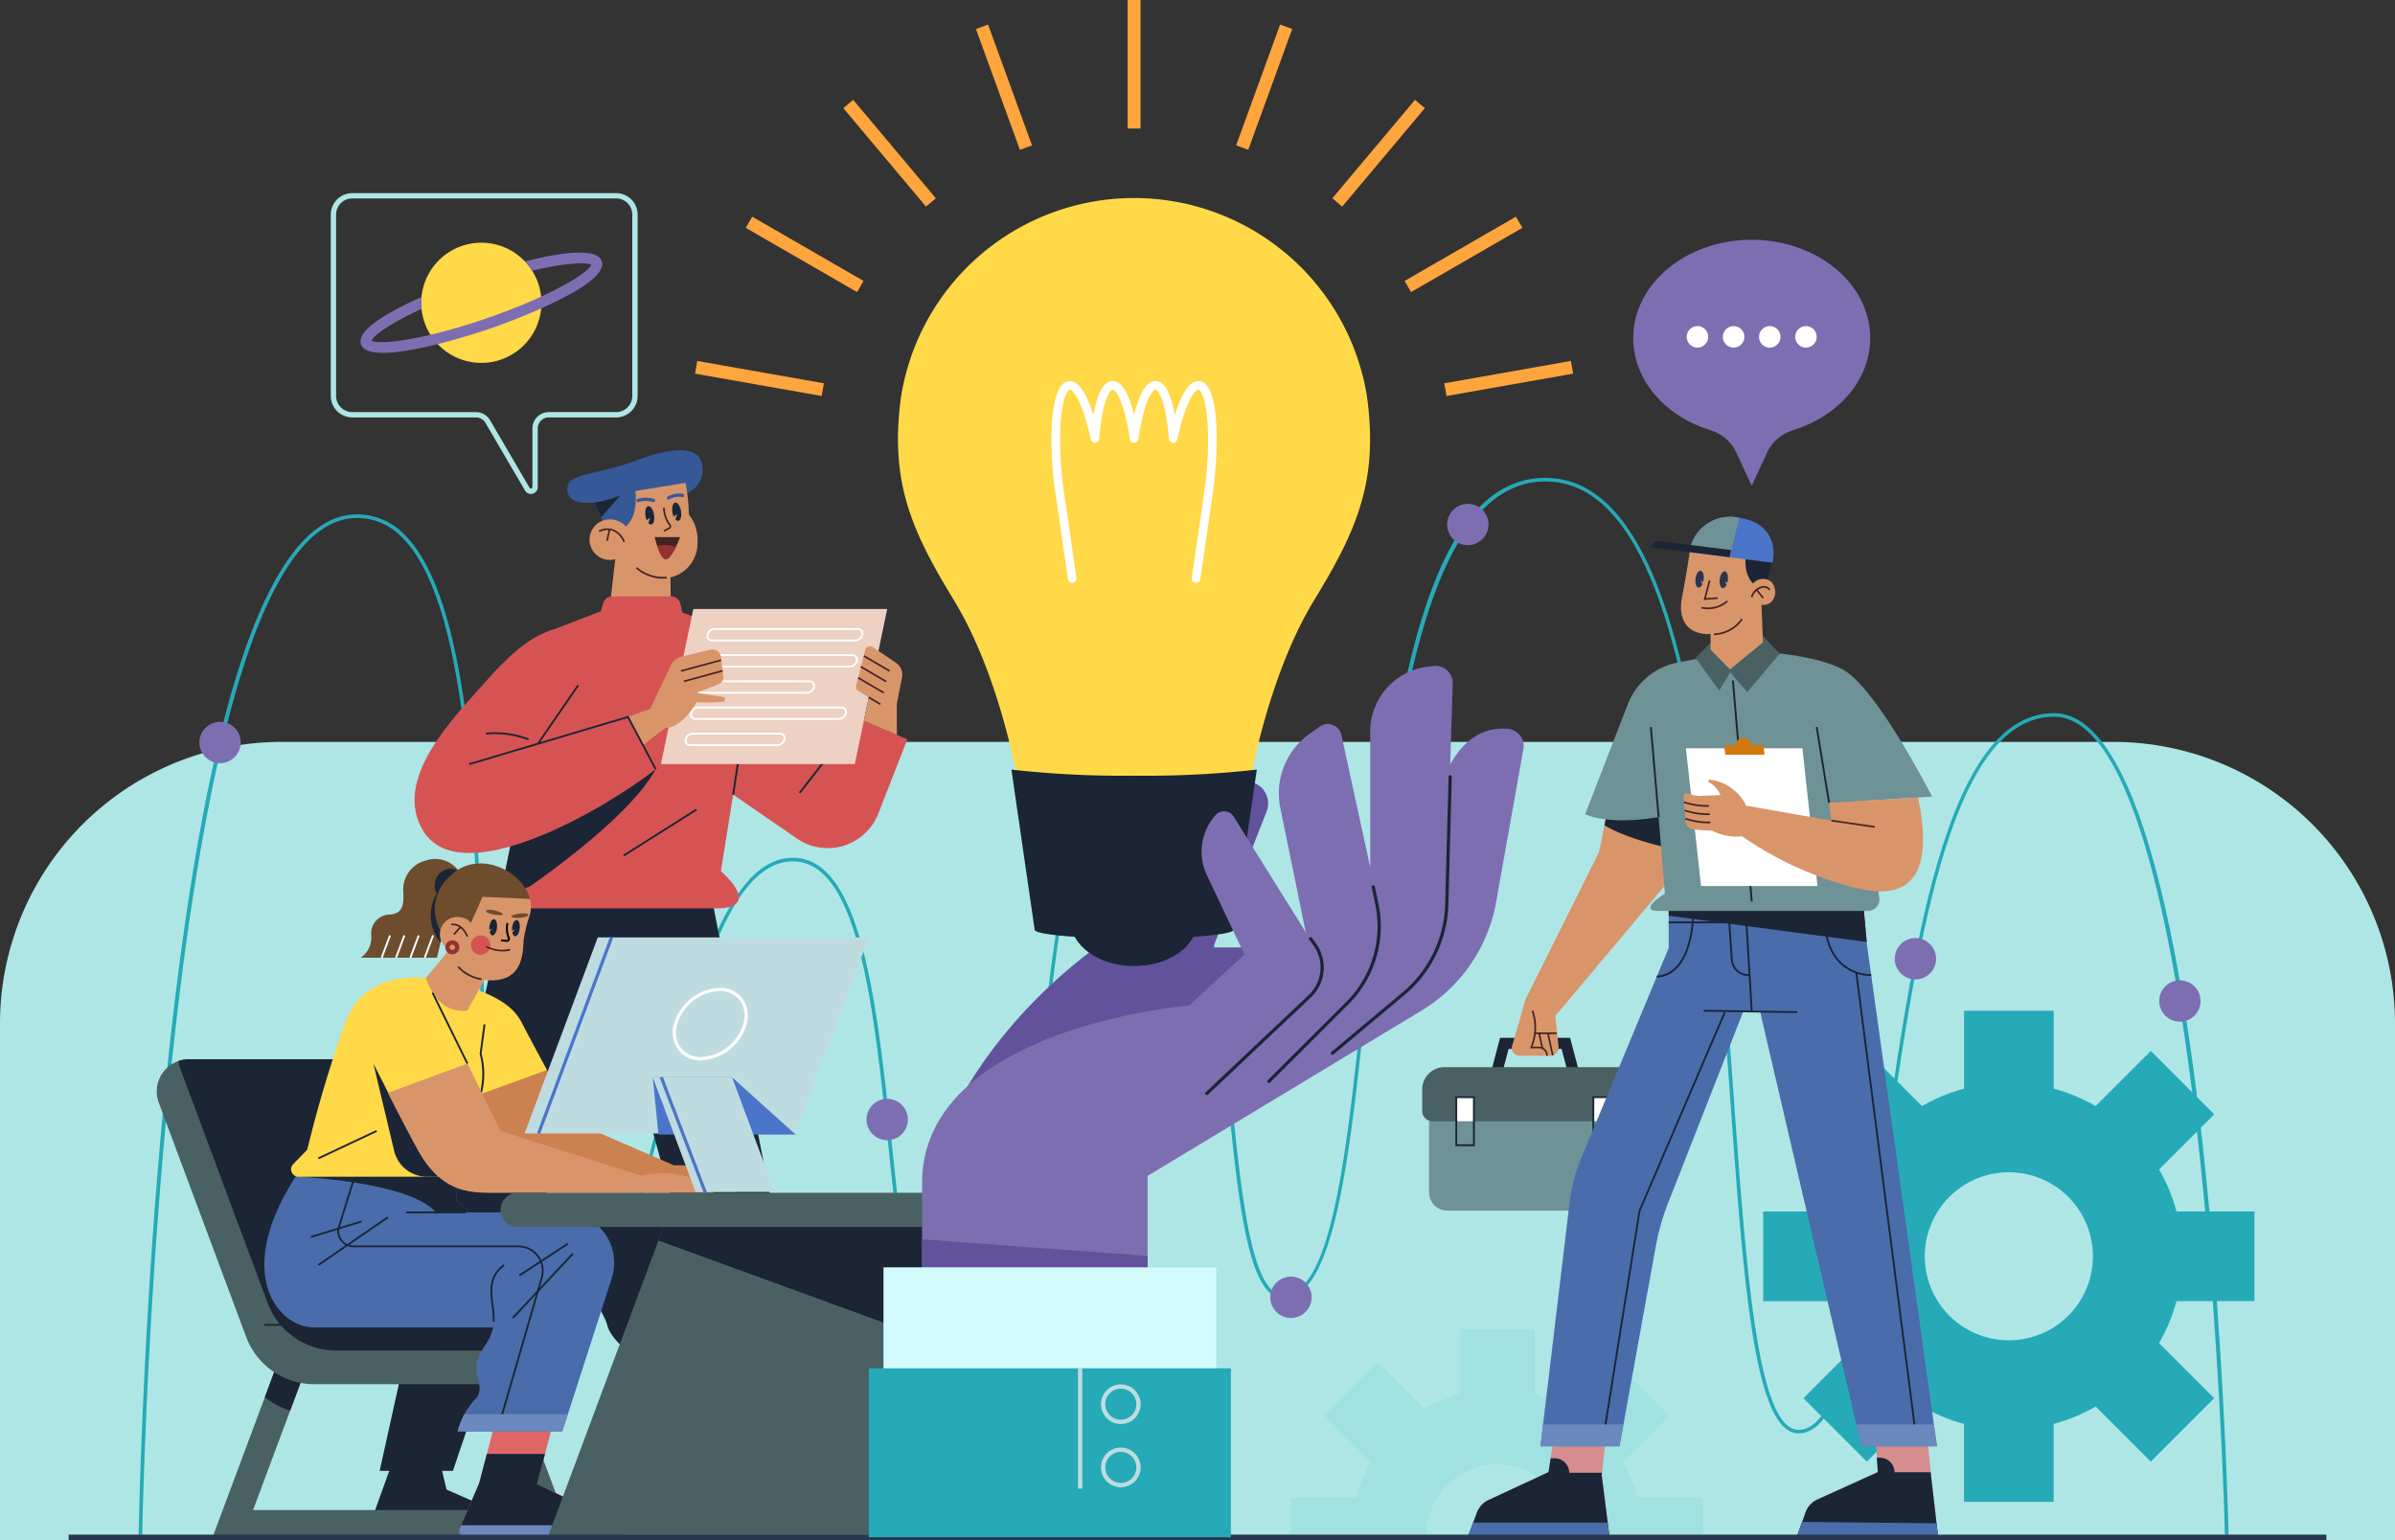 <svg xmlns="http://www.w3.org/2000/svg" width="255" height="164.015" viewBox="0 0 255 164.015">
  <rect x="0" y="0" width="255" height="164.015" fill="#333333" stroke="none"/>
  <g id="Grupo_1101311" data-name="Grupo 1101311" transform="translate(-1060 -2980.985)">
    <path id="Rectángulo_401889" data-name="Rectángulo 401889" d="M30,0H225a30,30,0,0,1,30,30V85a0,0,0,0,1,0,0H0a0,0,0,0,1,0,0V30A30,30,0,0,1,30,0Z" transform="translate(1060 3060)" fill="#aee6e6"/>
    <g id="Grupo_1101308" data-name="Grupo 1101308" transform="translate(1067.307 2980.985)">
      <g id="Grupo_1101310" data-name="Grupo 1101310">
        <path id="Trazado_876279" data-name="Trazado 876279" d="M284.254,327.078v3.974h14.434a7.508,7.508,0,0,1,15.016,0h14.435v-3.974h-6.966a15.393,15.393,0,0,0-1.555-3.753l4.926-4.927-5.663-5.663-4.926,4.927a15.411,15.411,0,0,0-3.753-1.556v-6.966h-8.01v6.966a15.409,15.409,0,0,0-3.753,1.556l-4.927-4.927-5.663,5.663,4.927,4.927a15.409,15.409,0,0,0-1.556,3.753Z" transform="translate(-154.106 -167.599)" fill="#a0e1e1"/>
        <path id="Trazado_876280" data-name="Trazado 876280" d="M238.419,223.721c-.02-.871-2.151-87.123-18.194-87.123-11.037,0-14.575,24.337-17.7,45.809-2.38,16.373-4.436,30.515-9.49,30.515-4.724,0-5.867-15.9-7.316-36.02-2.1-29.122-4.7-65.365-19.668-65.365-13.445,0-16.448,29.484-18.861,53.176-1.848,18.149-3.445,33.823-9.045,33.823-3.773,0-4.816-10.571-6.024-22.81-1.508-15.284-3.217-32.608-10.587-32.608-5.789,0-7.512,16.975-9.178,33.392-1.632,16.081-3.174,31.271-8.464,31.271-5.1,0-6.4-12.375-7.78-25.477-1.569-14.9-3.19-30.3-10.163-30.3-6.72,0-10.256,13.525-13.677,26.6-3.4,13-6.609,25.275-12.82,25.275-5.558,0-6.1-16.659-6.721-35.947-.667-20.6-1.422-43.945-8.6-50.633a6.524,6.524,0,0,0-4.84-1.863c-20.636.8-22.6,107.209-22.62,108.284l-.38-.006c0-.269.473-27.233,3.507-53.949C23.887,133.8,30.441,115.4,39.281,115.055A6.909,6.909,0,0,1,44.4,117.02c7.3,6.8,8.053,30.226,8.722,50.9.592,18.3,1.151,35.578,6.34,35.578,5.917,0,9.239-12.7,12.452-24.991,3.457-13.219,7.031-26.889,14.045-26.889,7.315,0,8.955,15.579,10.541,30.646,1.361,12.926,2.646,25.136,7.4,25.136,4.946,0,6.542-15.723,8.085-30.929,1.684-16.585,3.424-33.734,9.557-33.734,7.715,0,9.442,17.506,10.966,32.952,1.14,11.553,2.217,22.466,5.645,22.466,5.256,0,6.837-15.516,8.666-33.481,2.555-25.085,5.451-53.517,19.239-53.517,15.317,0,17.94,36.439,20.047,65.718,1.378,19.138,2.568,35.666,6.937,35.666,4.724,0,6.856-14.664,9.113-30.189,3.143-21.625,6.706-46.134,18.073-46.134,16.412,0,18.494,83.923,18.575,87.495Z" transform="translate(-8.834 -60.262)" fill="#26aab7"/>
        <path id="Trazado_876281" data-name="Trazado 876281" d="M34.818,170.114a2.2,2.2,0,1,1-2.2-2.2,2.2,2.2,0,0,1,2.2,2.2" transform="translate(-16.495 -91.036)" fill="#7d6eb2"/>
        <path id="Trazado_876282" data-name="Trazado 876282" d="M189.96,257.818a2.2,2.2,0,1,1-2.2-2.2,2.2,2.2,0,0,1,2.2,2.2" transform="translate(-100.604 -138.584)" fill="#7d6eb2"/>
        <path id="Trazado_876283" data-name="Trazado 876283" d="M283.849,299.165a2.2,2.2,0,1,1-2.2-2.2,2.2,2.2,0,0,1,2.2,2.2" transform="translate(-151.505 -161)" fill="#7d6eb2"/>
        <path id="Trazado_876284" data-name="Trazado 876284" d="M324.977,119.411a2.2,2.2,0,1,1-2.2-2.2,2.2,2.2,0,0,1,2.2,2.2" transform="translate(-173.802 -63.547)" fill="#7d6eb2"/>
        <path id="Trazado_876285" data-name="Trazado 876285" d="M429.066,220.42a2.2,2.2,0,1,1-2.2-2.2,2.2,2.2,0,0,1,2.2,2.2" transform="translate(-230.233 -118.309)" fill="#7d6eb2"/>
        <path id="Trazado_876286" data-name="Trazado 876286" d="M490.566,230.247a2.2,2.2,0,1,1-2.2-2.2,2.2,2.2,0,0,1,2.2,2.2" transform="translate(-263.575 -123.636)" fill="#7d6eb2"/>
        <path id="Trazado_876300" data-name="Trazado 876300" d="M128.443,109.411a2.734,2.734,0,0,0,1.79-3.506c-.443-1.365-2.675-1.679-6.827-.111s-7.141,1.4-7.4,2.749.849,2.011,2.879,1.753l1.8,4.207Z" transform="translate(-62.872 -56.786)" fill="#365896"/>
        <path id="Trazado_876301" data-name="Trazado 876301" d="M107.662,208.613l12.176,62.038h-8.3L97.364,218.826,80.127,269.752h-7.8l13.525-61.139Z" transform="translate(-39.211 -113.098)" fill="#1b2536"/>
        <path id="Trazado_876302" data-name="Trazado 876302" d="M128.552,113.184l5.333-.867a18.55,18.55,0,0,1,.35,3.377,4.22,4.22,0,0,1,.923,2.879,3.742,3.742,0,0,1-2.878,3.819l.037,3.358H125.8l.941-8.3s2.177-.535,1.808-4.262" transform="translate(-68.203 -60.892)" fill="#d9956a"/>
        <path id="Trazado_876303" data-name="Trazado 876303" d="M125.6,123.517a2.161,2.161,0,1,1-1.228-2.559,2.017,2.017,0,0,1,1.228,2.559" transform="translate(-65.892 -65.469)" fill="#d9956a"/>
        <path id="Trazado_876304" data-name="Trazado 876304" d="M125.887,124.381a2.1,2.1,0,0,0-1.213-1.238,1.819,1.819,0,0,0-1.336.152l-.09-.153a1.981,1.981,0,0,1,1.48-.168,2.273,2.273,0,0,1,1.321,1.334Z" transform="translate(-66.817 -66.627)" fill="#422424"/>
        <rect id="Rectángulo_402150" data-name="Rectángulo 402150" width="1.266" height="0.177" transform="translate(57.236 57.587) rotate(-77.328)" fill="#422424"/>
        <path id="Trazado_876305" data-name="Trazado 876305" d="M134.788,133.147a4.45,4.45,0,0,1-2.9-1.1l.116-.134a4.278,4.278,0,0,0,3.158,1.031l.027.175a2.828,2.828,0,0,1-.4.023" transform="translate(-71.499 -71.518)" fill="#422424"/>
        <path id="Trazado_876306" data-name="Trazado 876306" d="M138.361,120.649l-.082-.157.551-.288a.149.149,0,0,0,.08-.106.161.161,0,0,0-.036-.135,3.206,3.206,0,0,1-.641-1.883h.177a3.087,3.087,0,0,0,.6,1.768.335.335,0,0,1,.076.283.328.328,0,0,1-.171.229Z" transform="translate(-74.941 -64.016)" fill="#422424"/>
        <path id="Trazado_876307" data-name="Trazado 876307" d="M136.281,124.931h2.712s-.867,2.343-1.513,2.362-1.2-2.362-1.2-2.362" transform="translate(-73.884 -67.73)" fill="#422424"/>
        <path id="Trazado_876308" data-name="Trazado 876308" d="M137.68,126.756a2.95,2.95,0,0,0-.8.109c.223.663.56,1.428.927,1.417.34-.01.74-.663,1.044-1.281a2.783,2.783,0,0,0-1.168-.246" transform="translate(-74.206 -68.72)" fill="#943232"/>
        <path id="Trazado_876309" data-name="Trazado 876309" d="M134.413,117.753c-.252.034-.384.5-.3,1.035a1.927,1.927,0,0,0,.13.446l.369-.249s-.093.286-.187.554a.365.365,0,0,0,.3.16c.252-.034.384-.5.3-1.035s-.364-.946-.616-.912" transform="translate(-72.696 -63.838)" fill="#1b2536"/>
        <path id="Trazado_876310" data-name="Trazado 876310" d="M140.686,116.907c-.252.034-.384.5-.3,1.035a1.927,1.927,0,0,0,.13.446l.369-.249s-.093.286-.187.554a.365.365,0,0,0,.3.16c.252-.034.384-.5.3-1.035s-.364-.946-.616-.912" transform="translate(-76.097 -63.379)" fill="#1b2536"/>
        <path id="Trazado_876311" data-name="Trazado 876311" d="M133.851,116.236a.163.163,0,0,1-.067-.014,2.62,2.62,0,0,0-1.543.005.172.172,0,0,1-.105-.327,2.928,2.928,0,0,1,1.782.005.172.172,0,0,1-.067.33" transform="translate(-71.572 -62.757)" fill="#365896"/>
        <path id="Trazado_876312" data-name="Trazado 876312" d="M139.293,115.461a.172.172,0,0,1-.1-.311,2.342,2.342,0,0,1,1.611-.31.172.172,0,1,1-.047.34,2.048,2.048,0,0,0-1.365.249.172.172,0,0,1-.1.031" transform="translate(-75.424 -62.246)" fill="#365896"/>
        <path id="Trazado_876313" data-name="Trazado 876313" d="M112.2,138.713h6.285a.994.994,0,0,1,.966.763l.232.971,8.406,2.968,7.27,12.125,3.174-3.767,5.093,2.173-3.089,7.909a5.777,5.777,0,0,1-8.653,2.659l-6.8-4.678-1.309,8.14s4.65,3.972-.554,3.972H101.157a.943.943,0,0,1-.923-1.132L106.1,142.19l4.908-1.89.24-.86a.994.994,0,0,1,.957-.727" transform="translate(-54.33 -75.202)" fill="#d65353"/>
        <rect id="Rectángulo_402151" data-name="Rectángulo 402151" width="5.206" height="0.197" transform="matrix(0.614, -0.789, 0.789, 0.614, 77.756, 84.385)" fill="#1b2536"/>
        <rect id="Rectángulo_402152" data-name="Rectángulo 402152" width="6.576" height="0.197" transform="translate(70.657 84.62) rotate(-81.437)" fill="#1b2536"/>
        <path id="Trazado_876314" data-name="Trazado 876314" d="M158.377,158.174H137.73l3.451-16.519h20.647Z" transform="translate(-74.67 -76.797)" fill="#edd1c2"/>
        <path id="Trazado_876315" data-name="Trazado 876315" d="M164.176,147.514H148.92a.585.585,0,0,1-.466-.211.611.611,0,0,1-.113-.521.9.9,0,0,1,.835-.691h15.256a.586.586,0,0,1,.467.211.61.61,0,0,1,.112.521.9.9,0,0,1-.835.691m-15-1.226a.692.692,0,0,0-.642.535.419.419,0,0,0,.073.357.393.393,0,0,0,.313.138h15.256a.692.692,0,0,0,.642-.535.419.419,0,0,0-.073-.357.393.393,0,0,0-.314-.138Z" transform="translate(-80.414 -79.202)" fill="#fff"/>
        <path id="Trazado_876316" data-name="Trazado 876316" d="M162.906,153.6H147.649a.586.586,0,0,1-.466-.21.612.612,0,0,1-.113-.521.9.9,0,0,1,.835-.691h15.256a.586.586,0,0,1,.467.211.61.61,0,0,1,.112.521.9.9,0,0,1-.835.691m-15-1.226a.692.692,0,0,0-.642.535.419.419,0,0,0,.072.356.392.392,0,0,0,.314.138h15.256a.692.692,0,0,0,.642-.535.419.419,0,0,0-.073-.357.393.393,0,0,0-.314-.138Z" transform="translate(-79.725 -82.502)" fill="#fff"/>
        <path id="Trazado_876317" data-name="Trazado 876317" d="M157.668,159.685H146.377a.585.585,0,0,1-.466-.211.61.61,0,0,1-.113-.521.9.9,0,0,1,.835-.691h11.291a.585.585,0,0,1,.466.211.61.61,0,0,1,.113.521.9.9,0,0,1-.835.691m-11.034-1.226a.692.692,0,0,0-.642.534.419.419,0,0,0,.073.357.392.392,0,0,0,.313.138h11.291a.692.692,0,0,0,.642-.535.419.419,0,0,0-.072-.357.393.393,0,0,0-.314-.138Z" transform="translate(-79.035 -85.801)" fill="#fff"/>
        <path id="Trazado_876318" data-name="Trazado 876318" d="M160.363,165.77H145.106a.586.586,0,0,1-.466-.21.612.612,0,0,1-.113-.521.9.9,0,0,1,.835-.691h15.256a.586.586,0,0,1,.467.211.61.61,0,0,1,.112.521.9.9,0,0,1-.835.691m-15-1.226a.692.692,0,0,0-.642.535.419.419,0,0,0,.072.356.392.392,0,0,0,.314.138h15.256a.692.692,0,0,0,.642-.535.419.419,0,0,0-.073-.357.393.393,0,0,0-.314-.138Z" transform="translate(-78.346 -89.1)" fill="#fff"/>
        <path id="Trazado_876319" data-name="Trazado 876319" d="M153.132,171.856h-9.3a.585.585,0,0,1-.466-.211.611.611,0,0,1-.113-.521.9.9,0,0,1,.835-.691h9.3a.586.586,0,0,1,.467.211.611.611,0,0,1,.113.521.9.9,0,0,1-.835.691m-9.042-1.226a.692.692,0,0,0-.642.534.42.42,0,0,0,.072.357.392.392,0,0,0,.314.138h9.3a.691.691,0,0,0,.642-.534.419.419,0,0,0-.073-.357.393.393,0,0,0-.314-.138Z" transform="translate(-77.657 -92.399)" fill="#fff"/>
        <path id="Trazado_876320" data-name="Trazado 876320" d="M102.6,184.65s9.165-4.172,14.971-5.718c-2.277,4.177-8.991,9.366-13.221,12.365a1.762,1.762,0,0,1-2.745-1.793Z" transform="translate(-55.064 -97.007)" fill="#1b2536"/>
        <path id="Trazado_876321" data-name="Trazado 876321" d="M95.38,146.307c-2.4.73-4.428,2.243-7.565,5.823s-9.855,10.207-6.421,15.721c4.022,6.458,19.042-2.177,24.725-6.605l-2.952-5.573-9.558,2.8,3.617-5.372Z" transform="translate(-43.611 -79.319)" fill="#d65353"/>
        <path id="Trazado_876322" data-name="Trazado 876322" d="M101.515,171.171a10.038,10.038,0,0,0-4.489-.61l-.04-.192a10,10,0,0,1,4.589.615Z" transform="translate(-52.58 -92.332)" fill="#1b2536"/>
        <path id="Trazado_876323" data-name="Trazado 876323" d="M130.075,158.257l2.362-.849,2.19-4.618a1.746,1.746,0,0,1,1.163-.948l3.029-.74a.944.944,0,0,1,1.162.805l.247,2.064a.756.756,0,0,1-.477.794l-2.385.924s2.064.335,2.932.446c.124.016.123.477,0,.5a20.809,20.809,0,0,1-2.932.055s-1.386,2.684-3.3,2.74l-2.4,1.833Z" transform="translate(-70.519 -81.904)" fill="#d9956a"/>
        <path id="Trazado_876324" data-name="Trazado 876324" d="M142.387,154.7l-.047-.171,4.267-1.158.047.171Z" transform="translate(-77.169 -83.149)" fill="#422424"/>
        <path id="Trazado_876325" data-name="Trazado 876325" d="M143.077,157.137l-.047-.171,4.123-1.119.047.171Z" transform="translate(-77.543 -84.491)" fill="#422424"/>
        <path id="Trazado_876326" data-name="Trazado 876326" d="M187.448,159.765v-3.346l.551-2.779a1.512,1.512,0,0,0-.636-1.547l-2.488-1.682a.518.518,0,0,0-.792.3l-.972,3.81a.5.5,0,0,0,.225.554l1.122.685-.523,2.505Z" transform="translate(-99.264 -81.495)" fill="#d9956a"/>
        <rect id="Rectángulo_402153" data-name="Rectángulo 402153" width="0.177" height="1.434" transform="translate(85.148 74.34) rotate(-58.833)" fill="#422424"/>
        <path id="Trazado_876327" data-name="Trazado 876327" d="M186.228,159.249l-2.73-1.6.089-.153,2.73,1.6Z" transform="translate(-99.482 -85.387)" fill="#422424"/>
        <path id="Trazado_876328" data-name="Trazado 876328" d="M186.817,156.653l-2.73-1.6.089-.153,2.73,1.6Z" transform="translate(-99.801 -83.979)" fill="#422424"/>
        <path id="Trazado_876329" data-name="Trazado 876329" d="M187.576,154.175l-2.73-1.6.089-.153,2.73,1.6Z" transform="translate(-100.213 -82.636)" fill="#422424"/>
        <rect id="Rectángulo_402154" data-name="Rectángulo 402154" width="9.169" height="0.197" transform="matrix(0.846, -0.534, 0.534, 0.846, 59.038, 91.038)" fill="#1b2536"/>
        <path id="Trazado_876330" data-name="Trazado 876330" d="M76.952,340.212l.684,2.879,7.73,3.395.369,1.686H68.981l2.878-7.96Z" transform="translate(-37.398 -184.444)" fill="#1b2536"/>
        <path id="Trazado_876331" data-name="Trazado 876331" d="M122.338,115.96a10.574,10.574,0,0,0,2.753-.77l-2.08,2.344Z" transform="translate(-66.325 -62.449)" fill="#1b2536"/>
        <path id="Trazado_876332" data-name="Trazado 876332" d="M112.895,172.242l-2.915-5.5-16.824,5.007-.056-.189,16.979-5.053,2.99,5.644Z" transform="translate(-50.473 -90.27)" fill="#1b2536"/>
        <rect id="Rectángulo_402155" data-name="Rectángulo 402155" width="7.499" height="0.197" transform="matrix(0.567, -0.823, 0.823, 0.567, 49.92, 79.104)" fill="#1b2536"/>
        <path id="Trazado_876333" data-name="Trazado 876333" d="M446.37,266.034v-9.546h-8.3a18.354,18.354,0,0,0-1.854-4.472l5.871-5.871-6.749-6.749-5.871,5.871a18.382,18.382,0,0,0-4.472-1.853v-8.3h-9.546v8.3a18.382,18.382,0,0,0-4.472,1.853L405.1,239.4l-6.749,6.749,5.871,5.871a18.354,18.354,0,0,0-1.854,4.472h-8.3v9.546h8.3a18.354,18.354,0,0,0,1.854,4.472l-5.871,5.871,6.749,6.749,5.871-5.871a18.363,18.363,0,0,0,4.472,1.853v8.3h9.546v-8.3a18.362,18.362,0,0,0,4.472-1.853l5.871,5.871,6.749-6.749-5.871-5.871a18.354,18.354,0,0,0,1.854-4.472Zm-17.2-4.773a8.95,8.95,0,1,1-8.949-8.949,8.96,8.96,0,0,1,8.949,8.949" transform="translate(-213.642 -127.464)" fill="#26aab7"/>
        <path id="Trazado_876334" data-name="Trazado 876334" d="M392.024,130.346l-1.107,4.356s-2.466-2.743-2.294-4.785Z" transform="translate(-210.684 -70.434)" fill="#1b2536"/>
        <path id="Trazado_876335" data-name="Trazado 876335" d="M334.573,333.886l-.607,3.912-6.4,2.979a2.373,2.373,0,0,0-1.222,1.323l-.959,2.572H340.46l-.823-6.525.449-4.26Z" transform="translate(-176.403 -181.014)" fill="#d68d8d"/>
        <path id="Trazado_876336" data-name="Trazado 876336" d="M336.173,340.755h0a1.55,1.55,0,0,0-1.55-1.55H334.2l-.229,1.476-6.4,2.979a2.373,2.373,0,0,0-1.222,1.323l-.959,2.572H340.46l-.824-6.525.029-.275Z" transform="translate(-176.403 -183.897)" fill="#1b2536"/>
        <path id="Trazado_876337" data-name="Trazado 876337" d="M325.382,355.68H340.46l-.188-1.489H325.937Z" transform="translate(-176.403 -192.022)" fill="#4a6cab"/>
        <path id="Trazado_876338" data-name="Trazado 876338" d="M410.2,333.886l.276,3.915-6.434,2.912a2.372,2.372,0,0,0-1.236,1.31l-.985,2.719h15.077l-.755-6.534-.431-4.265Z" transform="translate(-217.842 -181.014)" fill="#d68d8d"/>
        <path id="Trazado_876339" data-name="Trazado 876339" d="M416.137,341.027l-.04-.393h-3.834l-.031-.219a1.55,1.55,0,0,0-1.534-1.331h-.335l.109,1.535-6.434,2.912a2.372,2.372,0,0,0-1.236,1.31l-.985,2.72h15.077Z" transform="translate(-217.842 -183.832)" fill="#1b2536"/>
        <path id="Trazado_876340" data-name="Trazado 876340" d="M401.816,355.655h15.077l-.173-1.491-14.334-.149Z" transform="translate(-217.842 -191.927)" fill="#4a6cab"/>
        <path id="Trazado_876341" data-name="Trazado 876341" d="M340.095,246.293h-10.04l1.291-4.88H338.8Zm-8.506-1.181h6.972l-.666-2.519h-5.64Z" transform="translate(-178.937 -130.88)" fill="#1b2536"/>
        <path id="Trazado_876342" data-name="Trazado 876342" d="M336.68,267.306H318.307a1.945,1.945,0,0,1-1.945-1.945V255.22h22.263v10.141a1.945,1.945,0,0,1-1.945,1.945" transform="translate(-171.513 -138.366)" fill="#6e9296"/>
        <path id="Trazado_876343" data-name="Trazado 876343" d="M337.4,254H315.851a1.089,1.089,0,0,1-1.089-1.09v-2.3a2.376,2.376,0,0,1,2.376-2.375h18.976a2.375,2.375,0,0,1,2.375,2.375v2.3A1.089,1.089,0,0,1,337.4,254" transform="translate(-170.646 -134.581)" fill="#496163"/>
        <rect id="Rectángulo_402156" data-name="Rectángulo 402156" width="1.876" height="2.565" transform="translate(147.747 116.854)" fill="#fff"/>
        <rect id="Rectángulo_402157" data-name="Rectángulo 402157" width="1.876" height="2.565" transform="translate(162.337 116.854)" fill="#fff"/>
        <path id="Trazado_876344" data-name="Trazado 876344" d="M324.551,260.318h-2.072v-5.312h2.072Zm-1.876-.2h1.679V255.2h-1.679Z" transform="translate(-174.83 -138.249)" fill="#1b2536"/>
        <path id="Trazado_876345" data-name="Trazado 876345" d="M356.416,260.318h-2.073v-5.312h2.073Zm-1.876-.2h1.679V255.2h-1.679Z" transform="translate(-192.104 -138.249)" fill="#1b2536"/>
        <path id="Trazado_876346" data-name="Trazado 876346" d="M355.915,209.285v4.945l-9.258,22.246a18.793,18.793,0,0,0-1.31,4.992L342.261,267.3h8.414l3.857-21.249a25.533,25.533,0,0,1,1.572-5.3l7.779-19.834h1.742L376.433,267.3h8.045l-7.454-53.436-.443-4.945Z" transform="translate(-185.554 -113.262)" fill="#4a6cab"/>
        <rect id="Rectángulo_402158" data-name="Rectángulo 402158" width="20.897" height="0.197" transform="translate(170.361 98.139)" fill="#1b2536"/>
        <path id="Trazado_876347" data-name="Trazado 876347" d="M390.387,222l-.665-11.071.2-.011.665,11.071Z" transform="translate(-211.285 -114.348)" fill="#1b2536"/>
        <path id="Trazado_876348" data-name="Trazado 876348" d="M388.094,218.554h-.138a1.864,1.864,0,0,1-1.853-1.73l-.37-5.41.2-.013.37,5.41a1.666,1.666,0,0,0,1.657,1.547h.138Z" transform="translate(-209.122 -114.609)" fill="#1b2536"/>
        <path id="Trazado_876349" data-name="Trazado 876349" d="M413.121,218.55a4.779,4.779,0,0,1-3.569-1.577c-1.824-2.085-1.521-5.544-1.517-5.579l.2.019c0,.033-.3,3.411,1.47,5.431a4.589,4.589,0,0,0,3.428,1.51Z" transform="translate(-221.202 -114.606)" fill="#1b2536"/>
        <path id="Trazado_876350" data-name="Trazado 876350" d="M369.305,219l-.012-.2c3.9-.255,3.8-6.837,3.8-6.9l.2,0c0,.069.105,6.837-3.984,7.1" transform="translate(-200.209 -114.877)" fill="#1b2536"/>
        <rect id="Rectángulo_402159" data-name="Rectángulo 402159" width="0.197" height="9.965" transform="matrix(0.015, -1, 1, 0.015, 174.087, 107.746)" fill="#1b2536"/>
        <path id="Trazado_876351" data-name="Trazado 876351" d="M357.074,280.167l-.195-.031,3.765-23.618,9.085-21.169.18.078-9.078,21.145Z" transform="translate(-193.479 -127.593)" fill="#1b2536"/>
        <rect id="Rectángulo_402160" data-name="Rectángulo 402160" width="0.197" height="49.392" transform="translate(190.24 103.582) rotate(-7.327)" fill="#1b2536"/>
        <path id="Trazado_876352" data-name="Trazado 876352" d="M372.083,210.791l21.084,2.793-.418-4.668-20.666.369Z" transform="translate(-201.722 -113.262)" fill="#1b2536"/>
        <path id="Trazado_876353" data-name="Trazado 876353" d="M346.028,185.784l-1.144,5.683-7.823,15.684-1.433,4.971a.817.817,0,0,0,.785,1.044H339.7a.877.877,0,0,0,.872-.968l-.342-3.276,12.621-15.02.074-8.119Z" transform="translate(-181.94 -100.721)" fill="#d9956a"/>
        <path id="Trazado_876354" data-name="Trazado 876354" d="M341.744,239.866l-.177,0v-.024a.764.764,0,0,0-.765-.772h-.952l.043-.119a5.494,5.494,0,0,0,.131-3.845l.162-.073a5.515,5.515,0,0,1-.085,3.86h.7a.941.941,0,0,1,.942.951Z" transform="translate(-184.247 -127.42)" fill="#422424"/>
        <rect id="Rectángulo_402161" data-name="Rectángulo 402161" width="2.3" height="0.177" transform="translate(156.136 109.957)" fill="#422424"/>
        <path id="Trazado_876355" data-name="Trazado 876355" d="M344.326,242.7l-.521-2.357.173-.038.521,2.357Z" transform="translate(-186.392 -130.281)" fill="#422424"/>
        <path id="Trazado_876356" data-name="Trazado 876356" d="M342.124,241.945l-.353-1.6.173-.038.353,1.6Z" transform="translate(-185.289 -130.281)" fill="#422424"/>
        <path id="Trazado_876357" data-name="Trazado 876357" d="M357.14,188.608s1.946,1.384,7.42,2.564l.049-5.389h-6.9Z" transform="translate(-193.621 -100.721)" fill="#1b2536"/>
        <path id="Trazado_876358" data-name="Trazado 876358" d="M369.118,151.388s7.362.065,10.96,1.983,9.521,13.543,9.521,13.543l-7.085.443,1.462,10.333a1.229,1.229,0,0,1-1.217,1.4H360.445c-2.251,0,.7-1.845.7-1.845l-.664-8.155s-4.945.959-7.823-.3l4.531-11.691a7.21,7.21,0,0,1,5.382-4.479Z" transform="translate(-191.191 -82.074)" fill="#6e9296"/>
        <path id="Trazado_876359" data-name="Trazado 876359" d="M385.284,147.54l2.005,2.05-3.468,4.112L382,151.572l-1.162,1.965-2.532-3.488,1.619-1.605Z" transform="translate(-205.093 -79.988)" fill="#496163"/>
        <rect id="Rectángulo_402162" data-name="Rectángulo 402162" width="0.197" height="8.19" transform="matrix(0.987, -0.161, 0.161, 0.987, 186.022, 77.44)" fill="#1b2536"/>
        <rect id="Rectángulo_402163" data-name="Rectángulo 402163" width="0.196" height="9.631" transform="matrix(0.996, -0.086, 0.086, 0.996, 168.363, 77.432)" fill="#1b2536"/>
        <path id="Trazado_876360" data-name="Trazado 876360" d="M388.8,181.835l-2.01-23.551.2-.016,2.01,23.55Z" transform="translate(-209.693 -85.804)" fill="#1b2536"/>
        <path id="Trazado_876361" data-name="Trazado 876361" d="M390.1,188.728H377.7l-1.608-14.667h12.4Z" transform="translate(-203.895 -94.366)" fill="#fff"/>
        <path id="Trazado_876362" data-name="Trazado 876362" d="M387.914,172.426a.964.964,0,0,0-.919-.765.736.736,0,0,0-.752.765h-1.254l.112,1.024h4.179l-.112-1.024Z" transform="translate(-208.719 -93.065)" fill="#d4780e"/>
        <path id="Trazado_876363" data-name="Trazado 876363" d="M416.255,333.672H424.3l-.325-2.325h-8.262Z" transform="translate(-225.376 -179.637)" fill="#6b89bf"/>
        <path id="Trazado_876364" data-name="Trazado 876364" d="M351.1,331.347h-8.558l-.278,2.325h8.414Z" transform="translate(-185.554 -179.637)" fill="#6b89bf"/>
        <path id="Trazado_876365" data-name="Trazado 876365" d="M400.514,183.255l-9.475.572.239,1.887-9.063-1.588a5,5,0,0,0-3.853-2.769.151.151,0,0,0-.1.278A2.883,2.883,0,0,1,379.478,183l-2.417.092-1.151-.26a.3.3,0,0,0-.363.317l.248,2.776a.766.766,0,0,0,.625.684,13.342,13.342,0,0,0,2.153.173,5.7,5.7,0,0,0,3.211.609,37.167,37.167,0,0,0,12.4,5.572c7.067,1.624,7.565-3.727,6.33-9.7" transform="translate(-203.6 -98.32)" fill="#d9956a"/>
        <path id="Trazado_876366" data-name="Trazado 876366" d="M377.97,186.992a7.986,7.986,0,0,1-2.38-.407l.059-.167a7.722,7.722,0,0,0,2.623.389l.011.177q-.157.009-.312.009" transform="translate(-203.623 -101.065)" fill="#422424"/>
        <path id="Trazado_876367" data-name="Trazado 876367" d="M378.137,188.911a7.98,7.98,0,0,1-2.381-.408l.059-.167a7.655,7.655,0,0,0,2.623.389l.011.177q-.157.009-.312.009" transform="translate(-203.713 -102.105)" fill="#422424"/>
        <path id="Trazado_876368" data-name="Trazado 876368" d="M378.3,190.831a7.987,7.987,0,0,1-2.38-.407l.059-.167a7.737,7.737,0,0,0,2.623.389l.011.177q-.157.009-.312.009" transform="translate(-203.803 -103.146)" fill="#422424"/>
        <path id="Trazado_876369" data-name="Trazado 876369" d="M414.5,191.535l-4.622-.677.026-.175,4.622.677Z" transform="translate(-222.212 -103.378)" fill="#422424"/>
        <path id="Trazado_876370" data-name="Trazado 876370" d="M375.881,128.317s-.443,2.915-.849,4.982.443,3.911,3.063,3.8v1.661l2.067,2.1,3.506-2.879-.222-5.72s-1.845-.554-1.624-3.248Z" transform="translate(-203.269 -69.566)" fill="#d9956a"/>
        <path id="Trazado_876371" data-name="Trazado 876371" d="M382.6,145.651h0l0-.177h0a3.643,3.643,0,0,0,2.912-1.581l.15.093a3.825,3.825,0,0,1-3.064,1.666" transform="translate(-207.424 -78.01)" fill="#422424"/>
        <path id="Trazado_876372" data-name="Trazado 876372" d="M392.819,137.231a1.39,1.39,0,1,1,.031-2.192,1.574,1.574,0,0,1-.031,2.192" transform="translate(-211.576 -73.079)" fill="#d9956a"/>
        <path id="Trazado_876373" data-name="Trazado 876373" d="M391.373,137.522l-.175-.025a1.575,1.575,0,0,1,1.163-1.148.805.805,0,0,1,.909.333l-.148.1a.636.636,0,0,0-.722-.257,1.406,1.406,0,0,0-1.027,1" transform="translate(-212.085 -73.905)" fill="#422424"/>
        <path id="Trazado_876374" data-name="Trazado 876374" d="M393.079,138.058l-.71-.878.138-.111.71.878Z" transform="translate(-212.72 -74.311)" fill="#422424"/>
        <path id="Trazado_876375" data-name="Trazado 876375" d="M378.845,133.845l.274.133a1.842,1.842,0,0,0,.058-.3c.053-.5-.1-.9-.337-.907s-.477.392-.53.887.1.9.337.907c.15,0,.3-.15.4-.386Z" transform="translate(-205.092 -71.982)" fill="#28364f"/>
        <path id="Trazado_876376" data-name="Trazado 876376" d="M384.471,133.971l.274.133a1.838,1.838,0,0,0,.059-.3c.053-.495-.1-.9-.337-.907s-.477.392-.53.887.1.9.337.907c.149,0,.3-.15.4-.386Z" transform="translate(-208.143 -72.051)" fill="#28364f"/>
        <path id="Trazado_876377" data-name="Trazado 876377" d="M380.22,137.088l.543-2.1.172.044-.481,1.858,1.245-.1.016.177Z" transform="translate(-206.134 -73.183)" fill="#422424"/>
        <path id="Trazado_876378" data-name="Trazado 876378" d="M380.377,140.6a3.041,3.041,0,0,1-.708-.076l.046-.171a3.061,3.061,0,0,0,2.671-.685l.12.13a3.1,3.1,0,0,1-2.129.8" transform="translate(-205.835 -75.721)" fill="#422424"/>
        <path id="Trazado_876379" data-name="Trazado 876379" d="M376.9,124l8.863,1.119s1.07-4.162-3.73-4.808A4.364,4.364,0,0,0,376.9,124" transform="translate(-204.336 -65.194)" fill="#4a75c9"/>
        <path id="Trazado_876380" data-name="Trazado 876380" d="M382.219,120.34c-.061-.01-.118-.021-.181-.029A4.363,4.363,0,0,0,376.9,124l4.271.54Z" transform="translate(-204.336 -65.194)" fill="#6e9296"/>
        <path id="Trazado_876381" data-name="Trazado 876381" d="M376.377,127.572l-8.324-1.055a.782.782,0,0,1,.87-.663l7.615.958Z" transform="translate(-199.537 -68.228)" fill="#1b2536"/>
        <path id="Trazado_876382" data-name="Trazado 876382" d="M78.267,200.99a3.066,3.066,0,0,0-3.386-1,3.184,3.184,0,0,0-2.407,3.46c0,.913.111,2.214-1.467,2.3a2.014,2.014,0,0,0-1.965,2.131,2.613,2.613,0,0,1-1.107,2.463h8.11Z" transform="translate(-36.83 -108.347)" fill="#6e4c2e"/>
        <path id="Trazado_876383" data-name="Trazado 876383" d="M85.252,210.673l1.719-7.229a4.915,4.915,0,0,0-1.238.932,4.561,4.561,0,0,0-.482,6.3" transform="translate(-45.655 -110.296)" fill="#1b2536"/>
        <path id="Trazado_876384" data-name="Trazado 876384" d="M88.6,203.929a1.749,1.749,0,1,1-1.747-1.844,1.8,1.8,0,0,1,1.747,1.844" transform="translate(-46.137 -109.559)" fill="#1b2536"/>
        <path id="Trazado_876385" data-name="Trazado 876385" d="M95.26,204.625c-.775-2.989-5.591-5.453-8.635-2.325a4.654,4.654,0,0,0,.249,7.058Z" transform="translate(-46.138 -108.888)" fill="#6e4c2e"/>
        <path id="Trazado_876386" data-name="Trazado 876386" d="M63.73,310.585H60.5l6.947,18.621H37.779l6.947-18.621H41.495l-8.03,21.525h38.3Z" transform="translate(-18.142 -168.382)" fill="#496163"/>
        <path id="Trazado_876387" data-name="Trazado 876387" d="M100.883,330.621l-1.771,6.68,6.753,3.247.753.188a2.047,2.047,0,0,1,1.536,2.236H91.51a.68.68,0,0,1-.625-.95l2.064-4.8,1.734-6.605Z" transform="translate(-49.242 -179.244)" fill="#de6767"/>
        <path id="Trazado_876388" data-name="Trazado 876388" d="M93.773,338.2l-.824,3.137-2.064,4.8a.68.68,0,0,0,.625.95h16.643a2.047,2.047,0,0,0-1.536-2.236l-.753-.188-6.753-3.248.852-3.211Z" transform="translate(-49.242 -183.351)" fill="#1b2536"/>
        <path id="Trazado_876389" data-name="Trazado 876389" d="M125.321,285.425l9.769,19.917H123.65a10.008,10.008,0,0,1-1.845-5.019c0-2.509-3.572-4.18-4.115-6.2s-4.226-7.012-4.226-7.012l-2.219-5.093h8.611a6.085,6.085,0,0,1,5.464,3.406" transform="translate(-60.311 -152.895)" fill="#1b2536"/>
        <path id="Trazado_876390" data-name="Trazado 876390" d="M51.324,310.585H48.093l-2.458,6.589a8.162,8.162,0,0,0,2.69,1.45Z" transform="translate(-24.741 -168.381)" fill="#1b2536"/>
        <path id="Trazado_876391" data-name="Trazado 876391" d="M95.741,310.585H92.51L95.65,319h3.231Z" transform="translate(-50.154 -168.382)" fill="#1b2536"/>
        <path id="Trazado_876392" data-name="Trazado 876392" d="M46.64,246.4l12.912,34.61H37.27A7.761,7.761,0,0,1,30,275.967L20.7,251.03a3.427,3.427,0,0,1,3.211-4.625Z" transform="translate(-11.101 -133.587)" fill="#496163"/>
        <path id="Trazado_876393" data-name="Trazado 876393" d="M60.961,277.426,49.388,246.4H26.654a3.422,3.422,0,0,0-1.11.188,3.46,3.46,0,0,0,.2.848l9.3,24.937a7.761,7.761,0,0,0,7.271,5.048Z" transform="translate(-13.848 -133.587)" fill="#1b2536"/>
        <rect id="Rectángulo_402164" data-name="Rectángulo 402164" width="7.512" height="0.197" transform="translate(20.837 141.001)" fill="#1b2536"/>
        <path id="Trazado_876394" data-name="Trazado 876394" d="M67.384,277.059H77.4a5.364,5.364,0,0,1,5.1,7.012l-5.265,16.311H66.092a8,8,0,0,1,1.845-3.4c1.255-1.107-.362-2.657.336-4.355.619-1.506,1.328-1.909,1.583-3.321H50.8c-3.875,0-8.746-5.812-1.716-16.44H66.24l-.332,2.823Z" transform="translate(-24.673 -147.935)" fill="#4a6cab"/>
        <path id="Trazado_876395" data-name="Trazado 876395" d="M53.459,273.259s11.815.521,14.634,3.8h3.6L70.217,275.7l.332-2.823Z" transform="translate(-28.982 -147.936)" fill="#1b2536"/>
        <rect id="Rectángulo_402165" data-name="Rectángulo 402165" width="6.388" height="0.197" transform="translate(35.917 129.026)" fill="#1b2536"/>
        <path id="Trazado_876396" data-name="Trazado 876396" d="M79.965,299.121l-.189-.054,4.384-15.129a2.5,2.5,0,0,0-2.4-3.2H64.184a1.7,1.7,0,0,1-1.621-2.2l1.788-5.729.188.059-1.788,5.729a1.5,1.5,0,0,0,1.434,1.949H81.757a2.7,2.7,0,0,1,2.591,3.449Z" transform="translate(-33.876 -147.9)" fill="#1b2536"/>
        <rect id="Rectángulo_402166" data-name="Rectángulo 402166" width="6.171" height="0.197" transform="matrix(0.837, -0.548, 0.548, 0.837, 47.935, 135.761)" fill="#1b2536"/>
        <rect id="Rectángulo_402167" data-name="Rectángulo 402167" width="9.387" height="0.197" transform="matrix(0.682, -0.731, 0.731, 0.682, 47.213, 140.312)" fill="#1b2536"/>
        <rect id="Rectángulo_402168" data-name="Rectángulo 402168" width="8.99" height="0.197" transform="translate(26.526 134.65) rotate(-34.468)" fill="#1b2536"/>
        <path id="Trazado_876397" data-name="Trazado 876397" d="M56.322,285.758l-.058-.188,5.425-1.661.058.188Z" transform="translate(-30.503 -153.92)" fill="#1b2536"/>
        <path id="Trazado_876398" data-name="Trazado 876398" d="M71.213,248.451c-1.332-2.64-2.38-4.824-2.39-4.846l.182-.087c.01.021,1.057,2.2,2.389,4.842Z" transform="translate(-37.312 -132.022)"/>
        <path id="Trazado_876399" data-name="Trazado 876399" d="M78.98,237.24s-1.806-3.339-2.388-4.462c-.6-1.162-1.2-2.83-5.9-4.381s-11.016-1.993-13.2,3.792a134.918,134.918,0,0,0-4.041,13.534l-1.493,1.537a.79.79,0,0,0,.567,1.341H69.943Z" transform="translate(-28.045 -123.278)" fill="#ffd947"/>
        <path id="Trazado_876400" data-name="Trazado 876400" d="M102.561,248.9l2.988,5.582,10.519,4.568s5.751-.312,6.718,2.83H100.173l-4.948-10.314Z" transform="translate(-51.626 -134.941)" fill="#cc8151"/>
        <path id="Trazado_876401" data-name="Trazado 876401" d="M75.665,256.68c-.94-1.665-4.8-9.284-4.8-9.284l2.21,9.292a3.591,3.591,0,0,0,3.493,2.759h1.241a10.536,10.536,0,0,1-2.14-2.768" transform="translate(-38.417 -134.124)" fill="#1b2536"/>
        <rect id="Rectángulo_402169" data-name="Rectángulo 402169" width="6.864" height="0.197" transform="translate(26.543 123.282) rotate(-25.194)" fill="#1b2536"/>
        <path id="Trazado_876402" data-name="Trazado 876402" d="M95.776,245.737l-.186-.063a8.288,8.288,0,0,0,0-4.241l-.005-.02L96,238.266l.2.026-.413,3.107a8.3,8.3,0,0,1-.007,4.338" transform="translate(-51.82 -129.174)" fill="#1b2536"/>
        <path id="Trazado_876403" data-name="Trazado 876403" d="M87.867,211.436l1.259-2.823,5.051.222a3.37,3.37,0,0,1,0,1.661,14.982,14.982,0,0,0-.67,2.657c-.1,1.218.089,4.788-4.173,4.318l-1.82,3.238s-3.052.729-4.407-3.455Z" transform="translate(-45.055 -113.098)" fill="#d9956a"/>
        <path id="Trazado_876404" data-name="Trazado 876404" d="M90.132,215.3a1.86,1.86,0,1,1-1.467-1.972,1.745,1.745,0,0,1,1.467,1.972" transform="translate(-46.89 -115.631)" fill="#d9956a"/>
        <path id="Trazado_876405" data-name="Trazado 876405" d="M90.583,216.261c-.621-1.48-1.608-1.227-1.617-1.222l-.047-.171c.011,0,1.147-.3,1.827,1.325Z" transform="translate(-48.207 -116.477)" fill="#422424"/>
        <path id="Trazado_876406" data-name="Trazado 876406" d="M89.563,216.42l-.132-.118.712-.8.132.118Z" transform="translate(-48.484 -116.832)" fill="#422424"/>
        <path id="Trazado_876407" data-name="Trazado 876407" d="M95.612,218.616a1.03,1.03,0,1,1-1.031-1.031,1.031,1.031,0,0,1,1.031,1.031" transform="translate(-50.718 -117.962)" fill="#d65353"/>
        <path id="Trazado_876408" data-name="Trazado 876408" d="M92.975,226.233a4.266,4.266,0,0,1-2.565-1.368l.149-.1A4.17,4.17,0,0,0,93,226.058Z" transform="translate(-49.015 -121.857)" fill="#422424"/>
        <path id="Trazado_876409" data-name="Trazado 876409" d="M72.793,219.945l-.188-.071.885-2.371.188.071Z" transform="translate(-39.362 -117.918)" fill="#fff"/>
        <rect id="Rectángulo_402170" data-name="Rectángulo 402170" width="2.531" height="0.201" transform="translate(34.769 101.956) rotate(-69.46)" fill="#fff"/>
        <rect id="Rectángulo_402171" data-name="Rectángulo 402171" width="2.531" height="0.201" transform="translate(36.297 101.956) rotate(-69.46)" fill="#fff"/>
        <rect id="Rectángulo_402172" data-name="Rectángulo 402172" width="2.531" height="0.201" transform="translate(37.825 101.956) rotate(-69.46)" fill="#fff"/>
        <path id="Trazado_876410" data-name="Trazado 876410" d="M103.4,215.037l-.281.112a1.734,1.734,0,0,1,0-.288c.043-.478.26-.858.484-.85s.373.4.33.881-.26.858-.484.85c-.14-.005-.25-.161-.3-.394Z" transform="translate(-55.901 -116.024)" fill="#1b2536"/>
        <path id="Trazado_876411" data-name="Trazado 876411" d="M98.115,214.83l-.281.112a1.734,1.734,0,0,1,0-.288c.043-.478.26-.858.484-.85s.373.4.33.881-.26.858-.484.85c-.14-.005-.25-.161-.3-.394Z" transform="translate(-53.037 -115.912)" fill="#1b2536"/>
        <path id="Trazado_876412" data-name="Trazado 876412" d="M101.18,216.688h-.027l-.624-.051.016-.2.625.052a.1.1,0,0,0,.1-.05.11.11,0,0,0,0-.114,2.755,2.755,0,0,1-.144-1.649l.2.042a2.605,2.605,0,0,0,.123,1.508.312.312,0,0,1-.271.464" transform="translate(-54.501 -116.383)"/>
        <path id="Trazado_876413" data-name="Trazado 876413" d="M98.8,220.6a3.894,3.894,0,0,1-1.792-.448l.081-.157a3.494,3.494,0,0,0,2.492.327l.056.168a2.858,2.858,0,0,1-.837.11" transform="translate(-52.595 -119.27)" fill="#422424"/>
        <path id="Trazado_876414" data-name="Trazado 876414" d="M97.079,211.687c.17-.26,1.761.141,1.78.4s-2.015-.036-1.78-.4" transform="translate(-52.62 -114.719)" fill="#6e4c2e"/>
        <path id="Trazado_876415" data-name="Trazado 876415" d="M104.738,212.578c-.143-.276-1.766-.035-1.811.217s2.009.164,1.811-.217" transform="translate(-55.801 -115.181)" fill="#6e4c2e"/>
        <path id="Trazado_876416" data-name="Trazado 876416" d="M98.531,300.237l-.2-.015a8.481,8.481,0,0,0-.115-1.722c-.2-1.478-.418-3.155,1.262-4.4l.117.158c-1.588,1.178-1.383,2.723-1.184,4.217a8.637,8.637,0,0,1,.117,1.763" transform="translate(-53.176 -159.443)" fill="#1b2536"/>
        <path id="Trazado_876417" data-name="Trazado 876417" d="M90.885,355.132a.681.681,0,0,0,.625.95h16.643a2.033,2.033,0,0,0-.272-1.281H91.027Z" transform="translate(-49.242 -192.353)" fill="#6b89bf"/>
        <path id="Trazado_876418" data-name="Trazado 876418" d="M91.168,328.968a10.1,10.1,0,0,0-.706,1.827h11.145l.589-1.827Z" transform="translate(-49.043 -178.348)" fill="#6b89bf"/>
        <path id="Trazado_876419" data-name="Trazado 876419" d="M82.707,247.4l3.536,7.181,14.946,4.76s5.037-1.218,7.75,1.827H85.413c-2.768,0-5.48-.166-7.916-4.484-1.048-1.858-2.239-4.156-3.257-6.172Z" transform="translate(-40.249 -134.124)" fill="#d9956a"/>
        <path id="Trazado_876420" data-name="Trazado 876420" d="M88.141,238.455l-3.715-7.544.176-.087,3.716,7.544Z" transform="translate(-45.771 -125.14)" fill="#1b2536"/>
        <path id="Trazado_876421" data-name="Trazado 876421" d="M88.346,220.221a.744.744,0,1,1,.744-.744.745.745,0,0,1-.744.744m0-1.03a.286.286,0,1,0,.286.286.287.287,0,0,0-.286-.286" transform="translate(-47.493 -118.584)" fill="#943232"/>
        <path id="Trazado_876422" data-name="Trazado 876422" d="M152.924,317.516H111.605l12.461-33.4h28.858Z" transform="translate(-60.506 -154.031)" fill="#496163"/>
        <path id="Trazado_876423" data-name="Trazado 876423" d="M137.16,286.154l29.619,10.8V284.115H137.921Z" transform="translate(-74.36 -154.031)" fill="#1b2536"/>
        <path id="Trazado_876424" data-name="Trazado 876424" d="M146.88,281.1H102.274a1.817,1.817,0,1,1,0-3.635H146.88Z" transform="translate(-54.461 -150.426)" fill="#496163"/>
        <rect id="Rectángulo_402173" data-name="Rectángulo 402173" width="240.387" height="0.573" transform="translate(0 163.442)" fill="#28364f"/>
        <path id="Trazado_876425" data-name="Trazado 876425" d="M82.269,76.962a.721.721,0,0,1-.625-.362l-4.214-7.209a1.173,1.173,0,0,0-1.01-.58H63.252a2.292,2.292,0,0,1-2.289-2.289V47.211a2.292,2.292,0,0,1,2.289-2.289H91.345a2.292,2.292,0,0,1,2.289,2.289V66.522a2.292,2.292,0,0,1-2.289,2.289H84.173A1.171,1.171,0,0,0,83,69.981v6.251a.721.721,0,0,1-.539.7.736.736,0,0,1-.2.027M63.252,45.488a1.725,1.725,0,0,0-1.723,1.723V66.522a1.726,1.726,0,0,0,1.723,1.723H76.42a1.742,1.742,0,0,1,1.5.86l4.214,7.209a.163.163,0,0,0,.3-.082V69.981a1.739,1.739,0,0,1,1.737-1.737h7.171a1.726,1.726,0,0,0,1.723-1.723V47.211a1.725,1.725,0,0,0-1.723-1.723Z" transform="translate(-33.051 -24.354)" fill="#aee6e6"/>
        <path id="Trazado_876426" data-name="Trazado 876426" d="M94.449,60.756A6.4,6.4,0,1,1,86.317,56.8a6.4,6.4,0,0,1,8.132,3.959" transform="translate(-44.459 -30.602)" fill="#ffd947"/>
        <path id="Trazado_876427" data-name="Trazado 876427" d="M85.37,59.693a6.369,6.369,0,0,1,.773.994c3.59-.847,5.822-.933,6.3-.628-.271.785-4.064,3.254-11.129,5.693s-11.573,2.834-12.27,2.384c.184-.532,1.994-1.841,5.342-3.389a6.321,6.321,0,0,1,0-1.259C71,64.994,67.394,67,67.919,68.522c.939,2.722,13.246-1.491,13.77-1.672S94.5,62.394,93.558,59.673c-.525-1.521-4.6-.876-8.188.021" transform="translate(-36.794 -31.856)" fill="#7d6eb2"/>
        <path id="Trazado_876428" data-name="Trazado 876428" d="M204.726,217.986s5.093-12.732,20.7-21.92c0,0,3.986-10.384,9.691-14a2.361,2.361,0,0,1,3.42,2.89l-5.693,14.458h16.72Z" transform="translate(-110.991 -98.508)" fill="#62529b"/>
        <path id="Trazado_876429" data-name="Trazado 876429" d="M242.8,67.181a25.122,25.122,0,0,0-49.6,0c-1.255,9.078,1.107,14.318,5.609,21.7,4.925,8.074,6.79,19.189,6.79,19.189h24.8s1.865-11.115,6.79-19.189c4.5-7.381,6.864-12.621,5.609-21.7" transform="translate(-104.564 -24.978)" fill="#ffd947"/>
        <path id="Trazado_876430" data-name="Trazado 876430" d="M232.3,179.669a106.6,106.6,0,0,1-13.064-.652l2.477,17.067c.075.515,4.814.927,10.587.927s10.512-.413,10.587-.927l2.477-17.067a106.6,106.6,0,0,1-13.064.652" transform="translate(-118.856 -97.053)" fill="#1b2536"/>
        <path id="Trazado_876431" data-name="Trazado 876431" d="M246.523,208.5c0,2.66-3.023,4.816-6.752,4.816s-6.752-2.156-6.752-4.816,3.023-4.816,6.752-4.816,6.752,2.156,6.752,4.816" transform="translate(-126.33 -110.425)" fill="#1b2536"/>
        <path id="Trazado_876432" data-name="Trazado 876432" d="M243.942,110.126a.473.473,0,0,1-.067,0,.458.458,0,0,1-.387-.52l1.143-7.838a.418.418,0,0,1,0-.107q.077-.456.147-.935c.815-5.587.422-10.083-.409-11.044a.289.289,0,0,0-.192-.125c-.354,0-1.363,1.295-2.223,5.3a.458.458,0,0,1-.9-.061c-.3-3.917-1.107-5.236-1.43-5.236-.345,0-1.245,1.287-1.825,5.267a.458.458,0,0,1-.906,0c-.579-3.98-1.48-5.267-1.825-5.267-.322,0-1.13,1.319-1.429,5.236a.458.458,0,0,1-.9.061c-.86-4-1.868-5.3-2.222-5.3a.289.289,0,0,0-.192.125c-.831.962-1.224,5.457-.41,11.044q.07.479.147.935l1.148,7.946a.458.458,0,1,1-.907.131l-1.146-7.934c-.051-.3-.1-.618-.149-.945-.685-4.7-.691-10.255.623-11.775a1.151,1.151,0,0,1,.885-.442c1.093,0,1.93,1.789,2.5,3.638.337-1.965.949-3.638,2.053-3.638s1.809,1.671,2.278,3.63c.469-1.96,1.188-3.63,2.278-3.63s1.716,1.673,2.053,3.638c.573-1.848,1.41-3.638,2.5-3.638a1.152,1.152,0,0,1,.885.442c1.315,1.521,1.309,7.074.623,11.775-.042.293-.087.579-.134.858a.427.427,0,0,1,0,.087l-1.157,7.934a.458.458,0,0,1-.452.391" transform="translate(-123.906 -48.054)" fill="#fff"/>
        <g id="Grupo_1101309" data-name="Grupo 1101309" transform="translate(66.698)">
          <rect id="Rectángulo_402174" data-name="Rectángulo 402174" width="1.374" height="13.688" transform="matrix(0.94, -0.342, 0.342, 0.94, 29.905, 3.09)" fill="#ffa53d"/>
          <rect id="Rectángulo_402175" data-name="Rectángulo 402175" width="1.374" height="13.688" transform="matrix(0.766, -0.643, 0.643, 0.766, 15.785, 11.518)" fill="#ffa53d"/>
          <rect id="Rectángulo_402176" data-name="Rectángulo 402176" width="1.373" height="13.688" transform="matrix(0.5, -0.866, 0.866, 0.5, 5.399, 24.266)" fill="#ffa53d"/>
          <rect id="Rectángulo_402177" data-name="Rectángulo 402177" width="1.374" height="13.688" transform="translate(0 39.798) rotate(-80)" fill="#ffa53d"/>
          <rect id="Rectángulo_402178" data-name="Rectángulo 402178" width="1.374" height="13.688" transform="translate(46.056)" fill="#ffa53d"/>
          <rect id="Rectángulo_402179" data-name="Rectángulo 402179" width="13.688" height="1.374" transform="matrix(0.342, -0.94, 0.94, 0.342, 57.608, 15.483)" fill="#ffa53d"/>
          <rect id="Rectángulo_402180" data-name="Rectángulo 402180" width="13.688" height="1.374" transform="matrix(0.643, -0.766, 0.766, 0.643, 67.849, 21.119)" fill="#ffa53d"/>
          <rect id="Rectángulo_402181" data-name="Rectángulo 402181" width="13.688" height="1.373" transform="matrix(0.866, -0.5, 0.5, 0.866, 75.546, 29.92)" fill="#ffa53d"/>
          <rect id="Rectángulo_402182" data-name="Rectángulo 402182" width="13.688" height="1.374" transform="matrix(0.985, -0.174, 0.174, 0.985, 79.768, 40.823)" fill="#ffa53d"/>
        </g>
        <path id="Trazado_876433" data-name="Trazado 876433" d="M222.464,222.37V209.2l29.155-17.6a17.005,17.005,0,0,0,7.954-11.581l2.9-16.28a1.832,1.832,0,0,0-1.608-2.15c-1.711-.171-4.248.3-6.182,3.771l.266-8.593a1.838,1.838,0,0,0-2.064-1.88l-.619.077a6.969,6.969,0,0,0-6.1,6.915v14.44l-3.065-14.072a1.49,1.49,0,0,0-2.318-.9l-1.06.752a7.794,7.794,0,0,0-3.128,7.921l2.705,13.217-7.664-12.293a1.219,1.219,0,0,0-1.943-.166,5.836,5.836,0,0,0-.922,6.376l4,8.464-5.867,5.425s-28.452,2.325-28.452,18.931v12.4Z" transform="translate(-107.583 -83.96)" fill="#7d6eb2"/>
        <path id="Trazado_876434" data-name="Trazado 876434" d="M198.439,288.274l24.024,1.771v4.65H198.439Z" transform="translate(-107.582 -156.285)" fill="#62529b"/>
        <path id="Trazado_876435" data-name="Trazado 876435" d="M264.488,234.779a.172.172,0,0,1-.118-.3l10.955-10.348a4.047,4.047,0,0,0,.473-5.345l-.424-.572a.172.172,0,0,1,.277-.2l.423.572a4.391,4.391,0,0,1-.513,5.8l-10.955,10.348a.17.17,0,0,1-.118.047" transform="translate(-143.297 -118.155)" fill="#1b2536"/>
        <path id="Trazado_876436" data-name="Trazado 876436" d="M278.926,226.979a.172.172,0,0,1-.121-.294l8.323-8.305a11.394,11.394,0,0,0,3.111-10.455l-.378-1.789a.172.172,0,0,1,.337-.071l.377,1.789a11.734,11.734,0,0,1-3.2,10.769l-8.323,8.306a.171.171,0,0,1-.121.05" transform="translate(-151.124 -111.642)" fill="#1b2536"/>
        <path id="Trazado_876437" data-name="Trazado 876437" d="M293.665,210.086a.172.172,0,0,1-.11-.3l7.593-6.359a12.673,12.673,0,0,0,4.53-9.373l.362-13.59c0-.1.081-.192.177-.167a.171.171,0,0,1,.167.176l-.362,13.59a13.018,13.018,0,0,1-4.653,9.628l-7.594,6.359a.171.171,0,0,1-.11.04" transform="translate(-159.115 -97.742)" fill="#1b2536"/>
        <rect id="Rectángulo_402183" data-name="Rectángulo 402183" width="35.427" height="13.617" transform="translate(86.76 134.977)" fill="#d4fbfb"/>
        <rect id="Rectángulo_402184" data-name="Rectángulo 402184" width="38.557" height="17.999" transform="translate(85.195 145.729)" fill="#26aab7"/>
        <rect id="Rectángulo_402185" data-name="Rectángulo 402185" width="0.458" height="12.815" transform="translate(107.471 145.73)" fill="#bedce0"/>
        <path id="Trazado_876438" data-name="Trazado 876438" d="M242.18,326.251a2.111,2.111,0,1,1,2.111-2.111,2.114,2.114,0,0,1-2.111,2.111m0-3.764a1.653,1.653,0,1,0,1.653,1.653,1.655,1.655,0,0,0-1.653-1.653" transform="translate(-130.152 -174.586)" fill="#bedce0"/>
        <path id="Trazado_876439" data-name="Trazado 876439" d="M242.18,340.948a2.111,2.111,0,1,1,2.111-2.111,2.114,2.114,0,0,1-2.111,2.111m0-3.764a1.653,1.653,0,1,0,1.653,1.653,1.655,1.655,0,0,0-1.653-1.653" transform="translate(-130.152 -182.554)" fill="#bedce0"/>
        <path id="Trazado_876440" data-name="Trazado 876440" d="M113.821,218.053l-7.791,20.883h28.858l7.791-20.883Z" transform="translate(-57.483 -118.216)" fill="#bedce0"/>
        <rect id="Rectángulo_402186" data-name="Rectángulo 402186" width="22.289" height="0.344" transform="translate(49.874 120.664) rotate(-69.587)" fill="#4a75c9"/>
        <path id="Trazado_876441" data-name="Trazado 876441" d="M143.527,237.5a2.977,2.977,0,0,1-2.431-1.1,3.17,3.17,0,0,1-.462-2.8,5.307,5.307,0,0,1,4.821-3.819,2.976,2.976,0,0,1,2.43,1.1,3.171,3.171,0,0,1,.462,2.8,5.307,5.307,0,0,1-4.821,3.819m1.929-7.381a4.944,4.944,0,0,0-4.488,3.562,2.835,2.835,0,0,0,.4,2.5,2.641,2.641,0,0,0,2.158.971,4.944,4.944,0,0,0,4.488-3.561,2.836,2.836,0,0,0-.4-2.5,2.642,2.642,0,0,0-2.158-.971" transform="translate(-76.173 -124.573)" fill="#fff"/>
        <path id="Trazado_876442" data-name="Trazado 876442" d="M135.835,250.581l.607,6.106h14.605l-6.774-6.106Z" transform="translate(-73.642 -135.85)" fill="#4a75c9"/>
        <path id="Trazado_876443" data-name="Trazado 876443" d="M144.273,250.581l4.556,12.212h-8.438l-4.556-12.212Z" transform="translate(-73.642 -135.85)" fill="#bedce0"/>
        <rect id="Rectángulo_402187" data-name="Rectángulo 402187" width="0.344" height="13.178" transform="translate(62.939 114.791) rotate(-20.918)" fill="#4a75c9"/>
        <path id="Trazado_876444" data-name="Trazado 876444" d="M389.067,66.251c0-5.78-5.648-10.465-12.615-10.465s-12.615,4.685-12.615,10.465c0,4.515,3.448,8.363,8.279,9.83a4.461,4.461,0,0,1,2.721,2.416l1.616,3.481,1.616-3.481a4.462,4.462,0,0,1,2.721-2.416c4.831-1.467,8.279-5.315,8.279-9.83" transform="translate(-197.251 -30.244)" fill="#7d6eb2"/>
        <path id="Trazado_876445" data-name="Trazado 876445" d="M378.563,77a1.143,1.143,0,1,1-1.144-1.144A1.144,1.144,0,0,1,378.563,77" transform="translate(-203.995 -41.123)" fill="#fff"/>
        <path id="Trazado_876446" data-name="Trazado 876446" d="M386.974,77a1.144,1.144,0,1,1-1.144-1.144A1.144,1.144,0,0,1,386.974,77" transform="translate(-208.555 -41.123)" fill="#fff"/>
        <path id="Trazado_876447" data-name="Trazado 876447" d="M395.384,77a1.143,1.143,0,1,1-1.144-1.144A1.144,1.144,0,0,1,395.384,77" transform="translate(-213.115 -41.123)" fill="#fff"/>
        <path id="Trazado_876448" data-name="Trazado 876448" d="M403.795,77a1.143,1.143,0,1,1-1.144-1.144A1.144,1.144,0,0,1,403.795,77" transform="translate(-217.675 -41.123)" fill="#fff"/>
      </g>
    </g>
  </g>
</svg>
